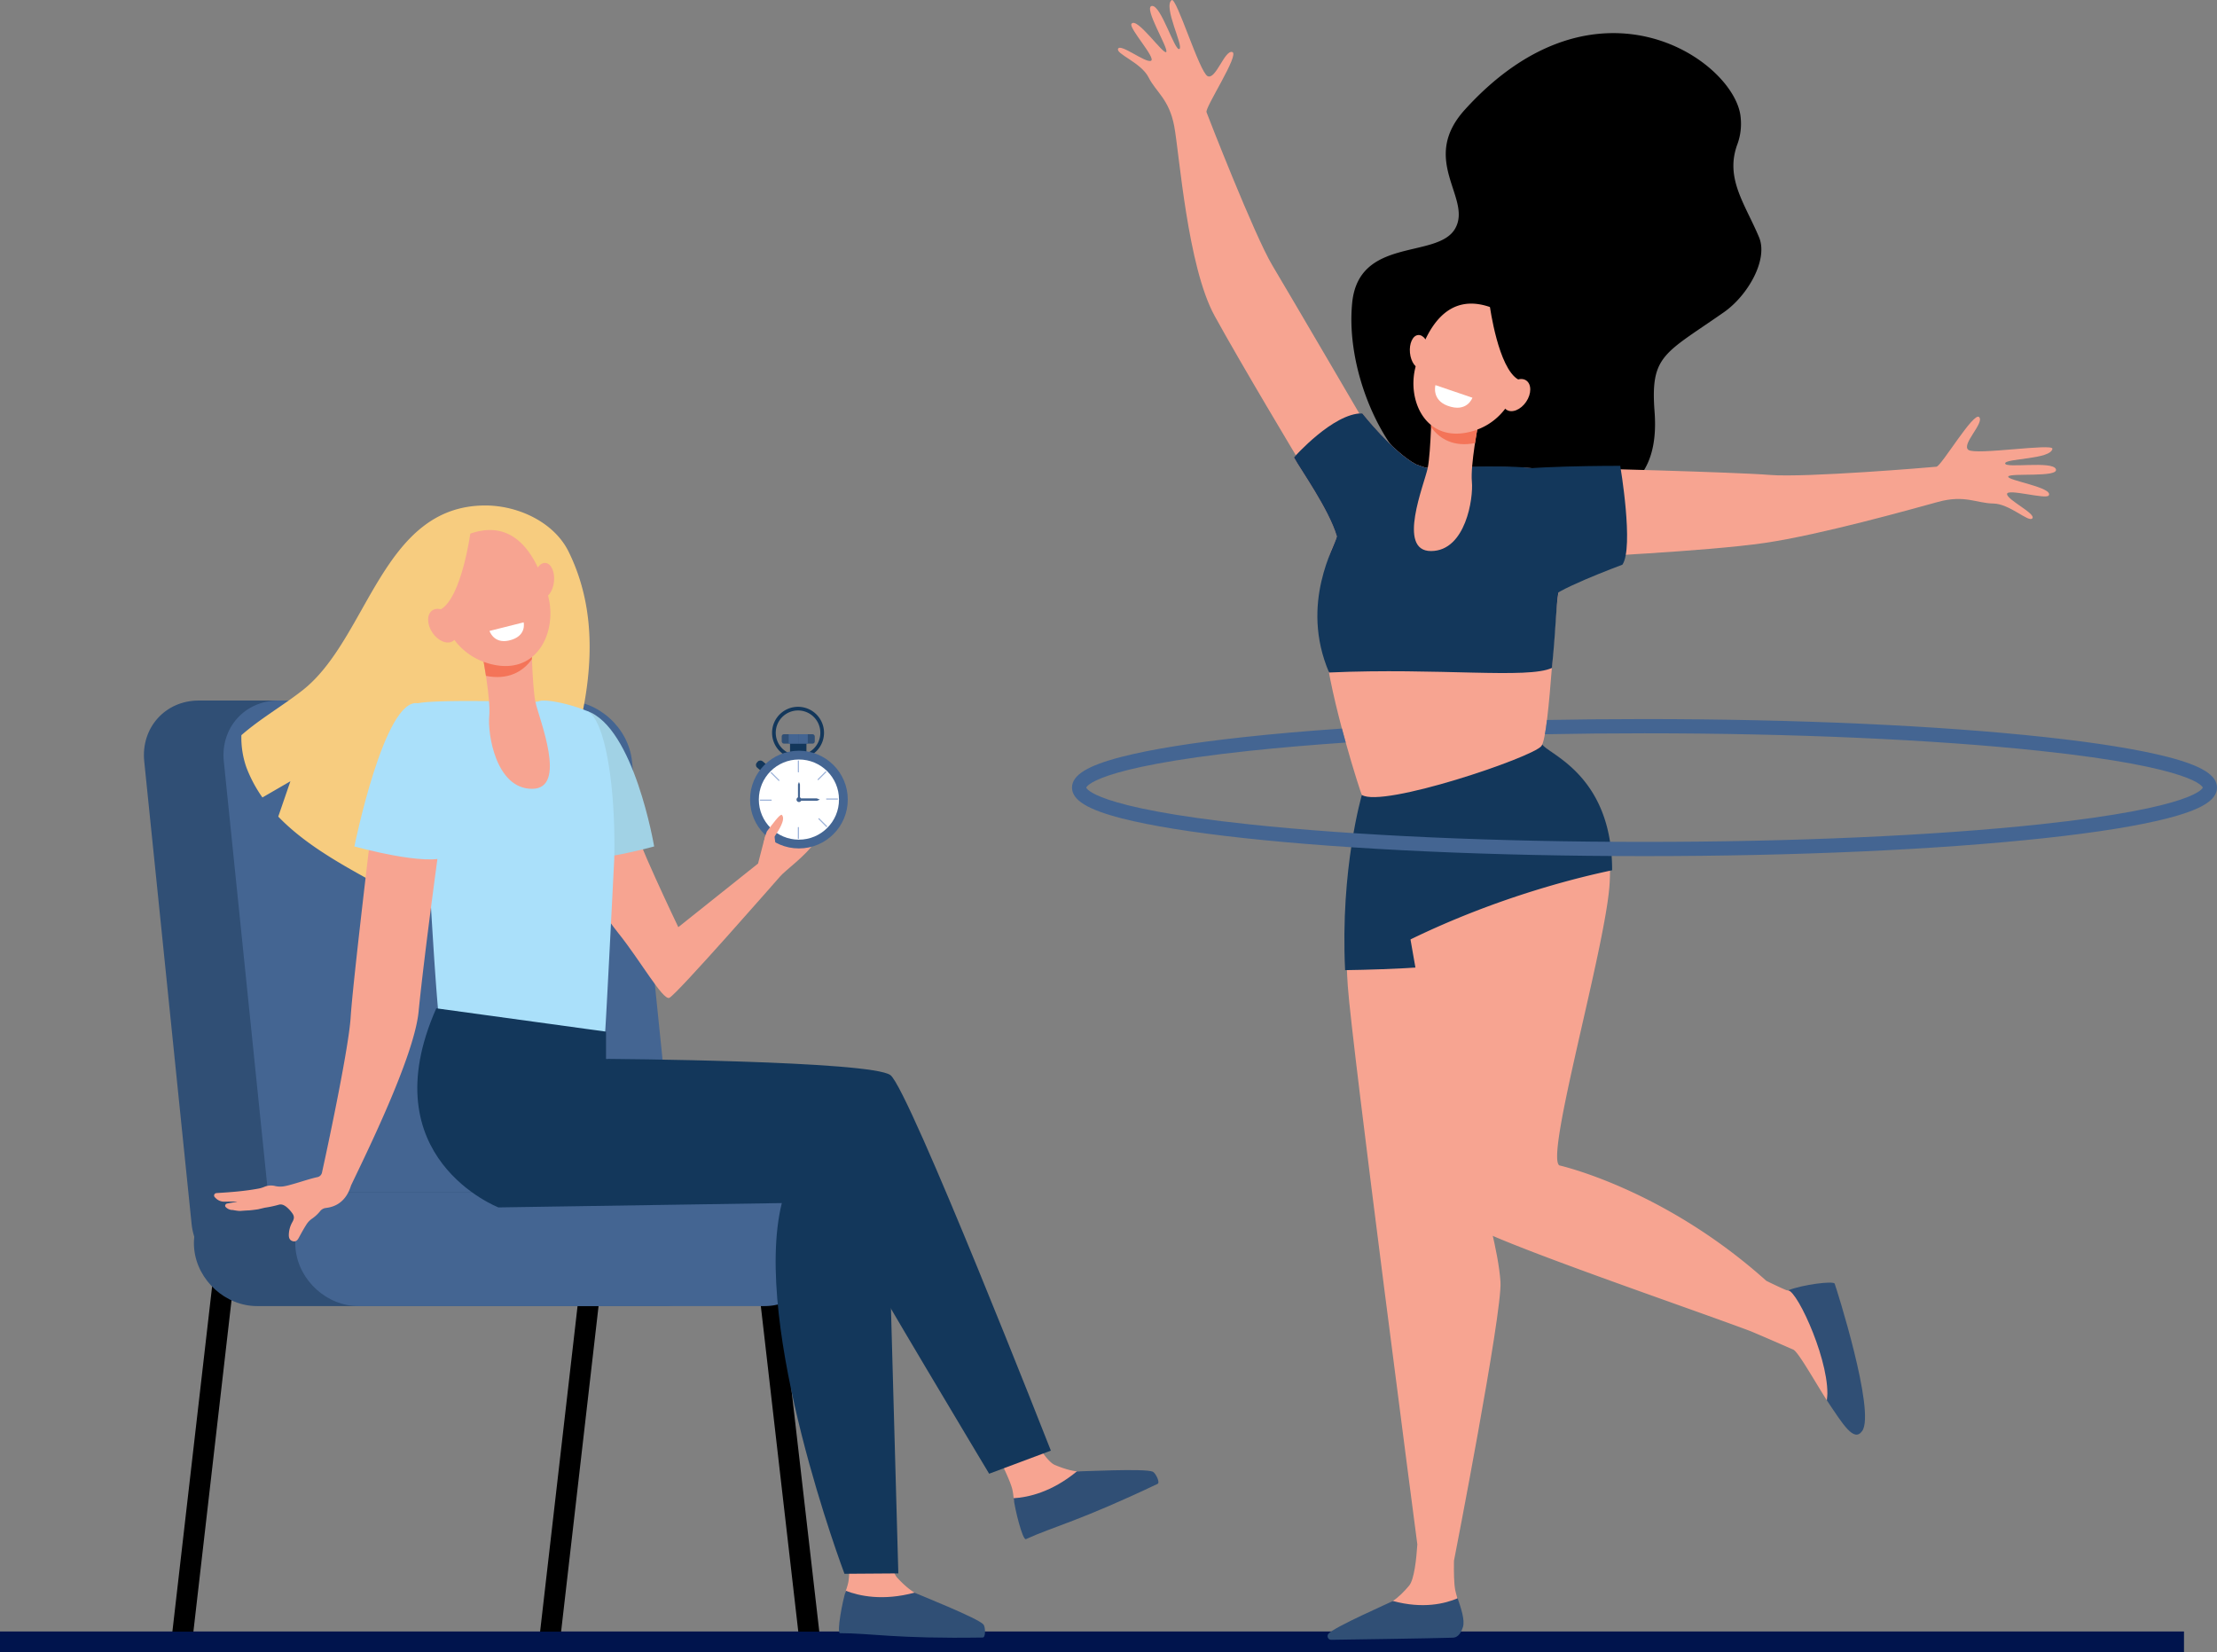 <svg xmlns="http://www.w3.org/2000/svg" viewBox="0 0 2113.17 1574.96"><rect x="0" y="0" width="2113.17" height="1574.96" fill="#808080" stroke="none"/><defs><style>.cls-1{fill:#00144d;}.cls-2{fill:#304f75;}.cls-3{fill:#446592;}.cls-4{fill:#f7a491;}.cls-5{fill:#f7cc7f;}.cls-6{fill:#a1d2e5;}.cls-7{fill:#aae0fa;}.cls-8{fill:#f47458;}.cls-9{fill:#fff;}.cls-10{fill:#13375b;}.cls-11{fill:#9bb1d8;}.cls-12{fill:#bab8b4;}</style></defs><g id="Calque_2" data-name="Calque 2"><g id="Layer_1" data-name="Layer 1"><rect class="cls-1" y="1555.19" width="2081.71" height="19.78" transform="translate(2081.71 3130.15) rotate(180)"/><polygon points="184.34 1555.33 164.31 1555.33 207 1184.33 227.02 1184.33 184.34 1555.33"/><polygon points="534.83 1555.33 514.8 1555.33 557.49 1184.33 577.51 1184.33 534.83 1555.33"/><polygon points="760.9 1555.33 780.93 1555.33 738.24 1184.33 718.22 1184.33 760.9 1555.33"/><path class="cls-2" d="M519.67,1224.65H246.52c-32,0-60.63-26-63.9-58L137.48,725.76c-3.28-32,20-58,52-58H462.66c32,0,60.63,26,63.91,58l45.14,440.92C575,1198.69,551.69,1224.65,519.67,1224.65Z"/><path class="cls-3" d="M595.52,1224.65H322.37c-32,0-60.63-26-63.9-58L213.33,725.76c-3.28-32,20-58,52-58H538.51c32,0,60.63,26,63.91,58l45.14,440.92C650.84,1198.69,627.54,1224.65,595.52,1224.65Z"/><path class="cls-2" d="M632.13,1245H245c-30,0-56.81-24.32-59.88-54.33h0c-3.07-30,18.76-54.32,48.76-54.32H621c30,0,56.82,24.32,59.89,54.32h0C684,1220.66,662.13,1245,632.13,1245Z"/><path class="cls-3" d="M728.78,1245H341.61c-30,0-56.81-24.32-59.88-54.33h0c-3.08-30,18.76-54.32,48.76-54.32H717.66c30,0,56.81,24.32,59.88,54.32h0C780.62,1220.66,758.78,1245,728.78,1245Z"/><path class="cls-4" d="M534.24,752.49c8-6.51,69.9,20.67,69.11,30.13s43.19,101.17,43.19,101.17l76-60.63,0,0c.67-2.19,4.73-18.86,7.19-27.31C731,791.6,744,781,750,782.16s-5.1,8.63-5.83,10c-2,3.74,5.67,5.14,5.67,5.14s22-12,22.42-19.15,5-21.95,9.74-18.84c2.45,1.6,2.43,12.15,1.66,17.15,1.42-5.68,3.41-12.09,5.36-12.73,3.55-1.16,5.32,3.36,4.67,5.58S778.75,799.48,777,802.2c-8.68,13.64-28.65,27.4-33.75,33.61,0,0-98.3,112.44-105.3,115.38-6.14,2.58-28-36.17-48.72-61.89S509.23,772.84,534.24,752.49Z"/><path class="cls-4" d="M807,1441.23s4.62,50.51,1.58,67a63.07,63.07,0,0,1-2.35,8.08c-3.13,9.23,5.45,37.43,5.45,37.43l115.11.43c6.27,0,2.08-4-3-7.6-8.35-6-15.08-9.9-41.67-22.33-1.73-.81-8-4.72-10.33-6.07-5.79-3.42-11.62-8.86-16.65-14.31-8.37-9.08-9.65-53.59-9.65-53.59Z"/><path class="cls-2" d="M871.77,1518.14c-30.34,8.17-52.9,3.15-65.55-1.75-3.13,9.22-9,40.39-5.51,40.39,28.86,0,53.29,5.47,136,4.16,3,0,2.6-10.22.67-12.46C932,1542.28,874.06,1519.5,871.77,1518.14Z"/><path class="cls-4" d="M935.67,1359.43s25.18,44,29.25,60.29a63,63,0,0,1,1.22,8.32c1,9.7,20.49,31.8,20.49,31.8l104.9-47.4c5.72-2.58.25-4.46-5.9-5.66-10.07-2-17.82-2.75-47.17-3-1.92,0-9.29-.94-11.93-1.23-6.68-.71-14.24-3.23-21.08-6.11-11.39-4.78-31-44.75-31-44.75Z"/><path class="cls-5" d="M541.93,525.77c-13.83-28-48-43.89-79.21-43.93-99-.13-111.61,127.27-174.65,176.41-18.9,14.74-40,26.8-58,42.56a86.07,86.07,0,0,0,4.76,30.63,129.19,129.19,0,0,0,15.3,28.73l26.68-15.46-11.59,33.7c23.78,24.74,55.47,43,86.35,60,43.1,23.13,89,33,135.7,35.14,17.41-35.14,29.69-74.11,43.06-110.43,16-43.52,29.47-88.83,31.45-135.3C563.28,592.84,558,558.32,541.93,525.77Z"/><path class="cls-2" d="M1026.51,1402.53c-24.21,20-46.82,24.83-60.36,25.61,1,9.69,8.56,40.5,11.75,39,26.26-12,50.76-17.15,125.46-52.66,2.68-1.28-1.88-10.38-4.56-11.62C1091.37,1399.47,1029.16,1402.82,1026.51,1402.53Z"/><path class="cls-6" d="M559.37,677.68c45,15.25,64.14,129.17,64.14,129.17s-70.55,19.7-88.63,9.37c0,0-20.52-91-27.87-87.78Z"/><path class="cls-7" d="M510.32,669h0a16.93,16.93,0,0,0,4.53-.93c8.35-1.5,30.3,3.63,44.51,9.62,17.28,7.3,27.71,71.61,26.12,141.53-.64,10.69-8.7,175.36-9.52,175.88-20.61,13.27-143.44,19.75-152,8.45S408.85,797,404.69,790.19L396.52,670.8C410.94,666.49,488.21,668.84,510.32,669Z"/><path class="cls-4" d="M459.92,625s8,41.42,6.4,57.76,6.11,69,40.69,69.17,6.57-67,3.31-83-4-65.57-4-65.57Z"/><path class="cls-8" d="M507,628.29c-.54-13.56-.72-24.87-.72-24.87L459.92,625s1.64,8.47,3.28,19.26C483.5,648.36,498.21,640.85,507,628.29Z"/><path class="cls-4" d="M443,510.71a57.42,57.42,0,0,0-24.4,31.4c-6.54,21.49.9,76.93,47.06,90.31s66.16-30.52,56.65-64.85S492.09,489.78,443,510.71Z"/><path class="cls-4" d="M528.06,554.27c-.91,9.22-6,16.26-11.37,15.74s-9-8.43-8.08-17.65,6-16.27,11.36-15.74S529,545.05,528.06,554.27Z"/><path class="cls-5" d="M448.38,507.91s-8.37,61.85-28.37,73-11.62,38.6-11.62,38.6-18.14-63.71-2.33-84.17S448.38,507.91,448.38,507.91Z"/><path class="cls-4" d="M431.86,589.8c5.42,8.06,5.4,17.56-.05,21.23s-14.26.1-19.68-8-5.4-17.56,0-21.23S426.43,581.74,431.86,589.8Z"/><path class="cls-9" d="M499.12,593.24l-32.54,8.19s3.91,12.36,18.33,9.18C502.48,606.73,499.12,593.24,499.12,593.24Z"/><path class="cls-4" d="M204.21,1138.86c.54-1.5,1.83-1.57,3.15-1.65,12.86-.8,25.7-1.78,38.39-4.09a27.46,27.46,0,0,0,6.14-1.77,16.11,16.11,0,0,1,10.62-.73,21.17,21.17,0,0,0,5.94.44c6.47-.23,24.72-7.09,34.15-9a5.58,5.58,0,0,0,4.3-4.29c8.17-37.18,25.57-120.58,27.31-147.88,2.22-34.91,21.32-192.6,21.32-192.6l64.88,15.92S404.52,907.9,399,964.3c-4.29,43.55-51.68,138.88-64.43,165.77-6,19.91-20.9,20.92-24.35,21.46a8,8,0,0,0-5,2.88,35.91,35.91,0,0,1-7.89,7.32,19,19,0,0,0-5.36,5.68c-2.61,4.08-4.92,8.32-7.21,12.58-1.51,2.82-3.17,3.75-5.57,3.17-2.57-.62-3.84-2.47-3.89-5.58a25.45,25.45,0,0,1,3.44-12.79c2.05-3.73,1.82-5.86-.8-9.16a29.07,29.07,0,0,0-5-5.22c-2-1.51-4-2.63-6.65-2.18a105.64,105.64,0,0,1-13.94,3l-3.87.92c-.14,0-2.11.51-2.11.51-.32.1-7.14,1.06-9.48,1.14-1.89.06-4.93.28-7.52.49-2.34.19-7.35-.88-7.51-.88a9.08,9.08,0,0,1-6.09-2.22c-.71-.6-1.41-1.29-1.09-2.36a2.39,2.39,0,0,1,2-1.64c1.54-.33,9.49-1.55,9.39-1.88-2.37.07-9.8.13-12.17.14a11.1,11.1,0,0,1-8.28-3.34C204.71,1141.26,203.68,1140.36,204.21,1138.86Z"/><path class="cls-7" d="M398.26,670.37c-31.75-5.77-60.47,136.48-60.47,136.48s70.55,19.7,88.63,9.37c0,0,20.52-91,27.87-87.78Z"/><path class="cls-10" d="M577.65,983.38v26l244,51.33,60.57,181.94-33.75-23,7.79,280.17-51.33.36S716,1265,745.2,1146.81l-270.09,4.13s-122.41-47.27-59.25-189.79Z"/><path class="cls-10" d="M577.65,1009.34s253.15,1.7,271.12,15.54,152.89,357.91,152.89,357.91l-58.84,22s-117.06-195.19-123.26-209.11S768,1079.94,750.72,1069.56,577.65,1009.34,577.65,1009.34Z"/><path class="cls-10" d="M760.67,673.74a24.76,24.76,0,1,0,24.76,24.76A24.76,24.76,0,0,0,760.67,673.74Zm0,46a21.25,21.25,0,1,1,21.25-21.24A21.24,21.24,0,0,1,760.67,719.74Z"/><rect class="cls-10" x="721.8" y="724.72" width="7.99" height="10.56" rx="3.32" transform="translate(-300.69 807.59) rotate(-49.49)"/><path class="cls-10" d="M760.85,722.49h0c-4.3,0-7.82-2.87-7.82-6.38V704.37c0-3.51,3.52-1.86,7.82-1.86h0c4.3,0,7.82-1.65,7.82,1.86v11.74C768.67,719.62,765.15,722.49,760.85,722.49Z"/><circle class="cls-3" cx="761.5" cy="762.18" r="46.57"/><circle class="cls-9" cx="761.5" cy="762.18" r="38.21"/><path class="cls-11" d="M761,736.27h0a.54.54,0,0,1-.54-.54V725.44a.54.54,0,0,1,.54-.54h0a.54.54,0,0,1,.54.54v10.29A.54.54,0,0,1,761,736.27Z"/><path class="cls-11" d="M761,799.69h0a.54.54,0,0,1-.54-.54V788.86a.55.55,0,0,1,.54-.54h0a.54.54,0,0,1,.54.54v10.29A.54.54,0,0,1,761,799.69Z"/><path class="cls-11" d="M742.8,744.24h0a.55.55,0,0,1-.77,0L734.75,737a.56.56,0,0,1,0-.76h0a.55.55,0,0,1,.77,0l7.28,7.28A.56.56,0,0,1,742.8,744.24Z"/><path class="cls-11" d="M735.59,762.72h0a.54.54,0,0,1-.54.54h-10.3a.54.54,0,0,1-.53-.54h0a.54.54,0,0,1,.53-.54h10.3A.55.55,0,0,1,735.59,762.72Z"/><path class="cls-12" d="M743.56,780.89h0a.54.54,0,0,1,0,.76l-7.28,7.28a.54.54,0,0,1-.76,0h0a.54.54,0,0,1,0-.76l7.28-7.28A.54.54,0,0,1,743.56,780.89Z"/><path class="cls-11" d="M780.2,780.13h0a.55.55,0,0,1,.77,0l7.27,7.27a.55.55,0,0,1,0,.77h0a.54.54,0,0,1-.76,0l-7.28-7.28A.54.54,0,0,1,780.2,780.13Z"/><path class="cls-11" d="M787.41,761.64h0a.54.54,0,0,1,.54-.53h10.29a.54.54,0,0,1,.54.53h0a.54.54,0,0,1-.54.54H788A.54.54,0,0,1,787.41,761.64Z"/><path class="cls-11" d="M779.44,743.48h0a.54.54,0,0,1,0-.76l7.28-7.28a.54.54,0,0,1,.76,0h0a.54.54,0,0,1,0,.76l-7.28,7.28A.54.54,0,0,1,779.44,743.48Z"/><path class="cls-3" d="M780.34,761.74c-.31-.13-.68-.29-1.1-.44l-.68-.26a.52.52,0,0,0-.37,0,2.38,2.38,0,0,1-.38,0H763.5a2.36,2.36,0,0,0-1-.95V748.38a1.71,1.71,0,0,1,0-.32.45.45,0,0,0,0-.3c-.07-.2-.15-.39-.21-.57-.13-.35-.27-.66-.37-.91-.22-.51-.37-.8-.37-.8s-.15.29-.37.8c-.1.25-.24.56-.37.91l-.21.57a.45.45,0,0,0,0,.3c0,.11,0,.21,0,.32v11.69a2.32,2.32,0,0,0,1,4.44,2.31,2.31,0,0,0,2-1.16h14.31a2.38,2.38,0,0,1,.38,0,.66.66,0,0,0,.37,0l.68-.26c.42-.16.79-.32,1.1-.45.61-.26,1-.44,1-.44S781,762,780.34,761.74Z"/><rect class="cls-2" x="745.1" y="699.87" width="31.51" height="9" rx="2.09"/><rect class="cls-3" x="751.75" y="699.87" width="9.1" height="9"/><rect class="cls-3" x="760.85" y="699.87" width="9.1" height="9"/><path class="cls-4" d="M728.71,830c17.06-5.28,9-29.31,9.69-32.74,3.29-5,10.92-16.22,6.83-20.47-1.68-1.22-8.58,8.35-14.26,15.73C724.23,808.94,728.71,830,728.71,830Z"/><path class="cls-4" d="M1430.22,1222.08c-1.8-29.13-16-77.88-16-77.88l50.5-336.54-129.94-48-35.11,9.69s-21.85,68.14-15,170.53c3.67,54.72,66.29,532.28,66.29,532.28h0c-.88,13.93-3,33.58-7.84,39.34-4.68,5.55-10.11,11.08-15.52,14.6-2.13,1.38-8.05,5.38-9.67,6.22-24.92,12.82-31.21,16.86-39,23-4.77,3.73-.48,3.88,5.43,3.78l100-2.23s3.35,1.53,7.54-6.79-3.25-25.88-4.89-34.72c-1.11-6-1.32-16.58-1.14-27.58C1386,1487.33,1432,1251.18,1430.22,1222.08Z"/><path class="cls-2" d="M1327.64,1526.09c28.69,7.84,49.9,2.51,61.77-2.58,3.06,9.23,7.12,20.8,5,27.48-2.63,8.17-6.38,10-9.69,10.11-26.21.74-96,1.73-116,2-2.79,0-4.33-3.43-2.53-5.71C1271.11,1551.1,1325.5,1527.49,1327.64,1526.09Z"/><path class="cls-10" d="M1446.76,911l16.07-107.1-129.94-48-34.77,1.78s-20.74,70.33-16,167.09C1323.81,924.2,1394.75,921.5,1446.76,911Z"/><path class="cls-4" d="M1317.85,708.18l151.74-16,.29,17.1c5.07,9.92,70.08,30.49,64.39,132.49-3.33,59.58-61.91,261-47.91,269.14,0,0,99.35,22.15,197.21,110,10.37,5.13,17.71,8.38,19.44,9s11.63-.68,13.55-.1c29.67,32.37,29.41,71.94,24.83,105.16-12.34-19.31-27.44-46.54-32.2-48.53-3.47-1.45-21.16-9.33-40.51-17.49-56.46-21.28-234.21-81.84-265.79-100.42-14.73-8.66-64.08-307.94-67.69-325.54-2.12-10.36-7.1-48.73-14.19-73A133.86,133.86,0,0,1,1317.85,708.18Z"/><path class="cls-2" d="M1704.39,1230c13.86-5.57,43.23-9.17,44.34-6.4,1.33,3.31,39.21,122.26,26.25,140.46-7.8,11-17.89-5.57-33.62-29.15C1745.93,1301.71,1713.62,1230.84,1704.39,1230Z"/><path class="cls-10" d="M1343.54,895.92c-5-28.51-8.45-48.77-9.31-53-2.13-10.36-7.11-48.73-14.2-73a133.85,133.85,0,0,1-3.15-61.82l151.73-16,1.27,17.1c4.86,9.52,66.85,28.84,66.74,120.36C1508.94,835.4,1430.26,853.58,1343.54,895.92Z"/><path d="M1656.1,137.28c-12.22,32.53,7.1,56.8,20.55,88.84,9,21.51-10.88,55.67-33.36,71.41-57,39.86-70.33,40.89-66.21,95,9.92,130.38-144.7,74.8-169.57,70.65s-43.64-3-55.52-11.31c-35.82-25-69.43-100-63.13-163.23s81-41.5,98-70.52-34.53-65.16,9.44-113.63c126.3-139.19,258.13-45.83,262.83,7.4A56.89,56.89,0,0,1,1656.1,137.28Z"/><path class="cls-4" d="M1301.77,404.55s-72-123.06-89.1-151.73S1151.61,111.36,1150,106.93s31.87-55.2,24.56-57.35-15.75,26.86-23.53,23S1121.3-3.19,1116.81.11c-8.42,6.17,11.78,44.48,7.31,46.62S1106.71,4.8,1098,5.66s16.12,40.59,13.64,43.88-28.33-34.27-33.18-26.77c-2.63,4.08,23.79,32.84,18.62,35.17s-28.75-16.55-31.33-11.56,21.87,13.18,29,27.32,19.59,20.7,24.47,46.48,12.54,133.66,38.56,181S1237.57,438,1237.57,438Z"/><path class="cls-4" d="M1502.49,446.23s151.44,3.77,184.69,6.5,153.9-7.31,158.58-7.85,35.58-52.89,40.71-47.27-17.19,25.95-10.29,31.23,81.12-6.54,80.13-1c-1.84,10.26-45.13,8.95-45.09,13.91s45.31-2.78,48.38,5.45-43.54,3.35-45.4,7,43.23,10.39,38.62,18.05c-2.51,4.15-40-6.94-39.78-1.28s27.51,18.55,24.16,23.06-21.45-13.84-37.3-14.07-27.2-8.5-52.51-1.56-112.07,31.34-165.55,39.17c-54.69,8-181.76,13.89-181.76,13.89Z"/><path class="cls-4" d="M1263,615.77c-7.59-80.54,10.11-96.17,11.24-104.46-7.56-25.95-35.13-64.41-40.91-75.29,0,0,37.4-42.36,65.13-42,0,0,29.5,37.26,51.39,48.67.32-.08,7.75,3.31,11,3.29,21.14-.15,95-2.39,108.8,1.73l16.59,114.83c-4,6.54-8.79,137.79-17,148.59s-151.48,59.29-171.19,46.61C1297.34,757.22,1267.78,666.21,1263,615.77Z"/><path class="cls-10" d="M1431.21,450.34c13.62-6.51,113.16-6.29,113.16-6.29s13.18,77.72,2.05,94.22c0,0-71.65,26.58-69.14,33.81Z"/><path class="cls-10" d="M1266.83,641.05h0c-28.43-66.52,6.3-121.45,7.43-129.74-7.56-25.95-35.13-64.41-40.91-75.29,0,0,37.4-42.37,65.13-42,0,0,29.5,37.25,51.39,48.67.32-.08,7.75,3.31,11,3.29,21.14-.15,82.54-3.87,108.8,1.73l16.59,114.83c-2.73,4.49-2.68,31.43-7,74.15C1456.31,647.44,1371.28,636.37,1266.83,641.05Z"/><path class="cls-4" d="M1409.07,403.94s-7.65,39.59-6.12,55.21-5.84,66-38.9,66.13-6.28-64-3.17-79.31,3.85-62.69,3.85-62.69Z"/><path class="cls-8" d="M1364.05,407.05c.52-13,.68-23.77.68-23.77l44.34,20.66s-1.56,8.09-3.14,18.41C1386.53,426.25,1372.46,419.07,1364.05,407.05Z"/><path class="cls-4" d="M1425.28,294.65a54.91,54.91,0,0,1,23.32,30c6.25,20.54-.86,73.55-45,86.34s-63.25-29.18-54.16-62S1378.31,274.64,1425.28,294.65Z"/><path class="cls-4" d="M1343.93,336.29c.87,8.82,5.73,15.55,10.86,15s8.6-8.06,7.73-16.87-5.72-15.55-10.86-15.05S1343.07,327.48,1343.93,336.29Z"/><path d="M1420.1,292s8,59.13,27.12,69.8,11.12,36.91,11.12,36.91,17.33-60.91,2.22-80.48S1420.1,292,1420.1,292Z"/><path class="cls-4" d="M1435.9,370.26c-5.19,7.71-5.17,16.79,0,20.3s13.63.1,18.82-7.61,5.16-16.79,0-20.29S1441.08,362.56,1435.9,370.26Z"/><path class="cls-9" d="M1403.47,379.11l-35.26-12s-3.83,13.91,11.52,19.65C1398.45,393.75,1403.47,379.11,1403.47,379.11Z"/><path class="cls-3" d="M2065.72,721.4c-27.46-7-66.63-13.37-116.44-18.78-102-11.08-237.61-17.18-381.79-17.18-31.46,0-62.51.29-92.89.86-.64,5.18-1.31,9.78-2,13.61,31-.59,62.76-.9,94.9-.9,141.83,0,275.64,5.94,376.78,16.72,150.18,16,155.29,34.88,155.33,35s-5.14,19-155.33,35.06c-101.14,10.79-234.94,16.73-376.78,16.73s-275.65-5.94-376.78-16.73c-150.19-16-155.29-34.87-155.33-35s5.15-19,155.33-35.06c28.29-3,59.15-5.65,92-7.89-1.21-4.32-2.43-8.78-3.64-13.35-33.41,2.3-64.72,5-93.38,8.13-49.81,5.41-89,11.73-116.44,18.78-32.81,8.43-47.45,17.48-47.45,29.36s14.64,20.93,47.45,29.35c27.45,7,66.63,13.37,116.44,18.78,102,11.08,237.61,17.19,381.79,17.19s279.77-6.11,381.79-17.19c49.81-5.41,89-11.73,116.44-18.78,32.81-8.42,47.45-17.48,47.45-29.35S2098.53,729.83,2065.72,721.4Z"/></g></g></svg>